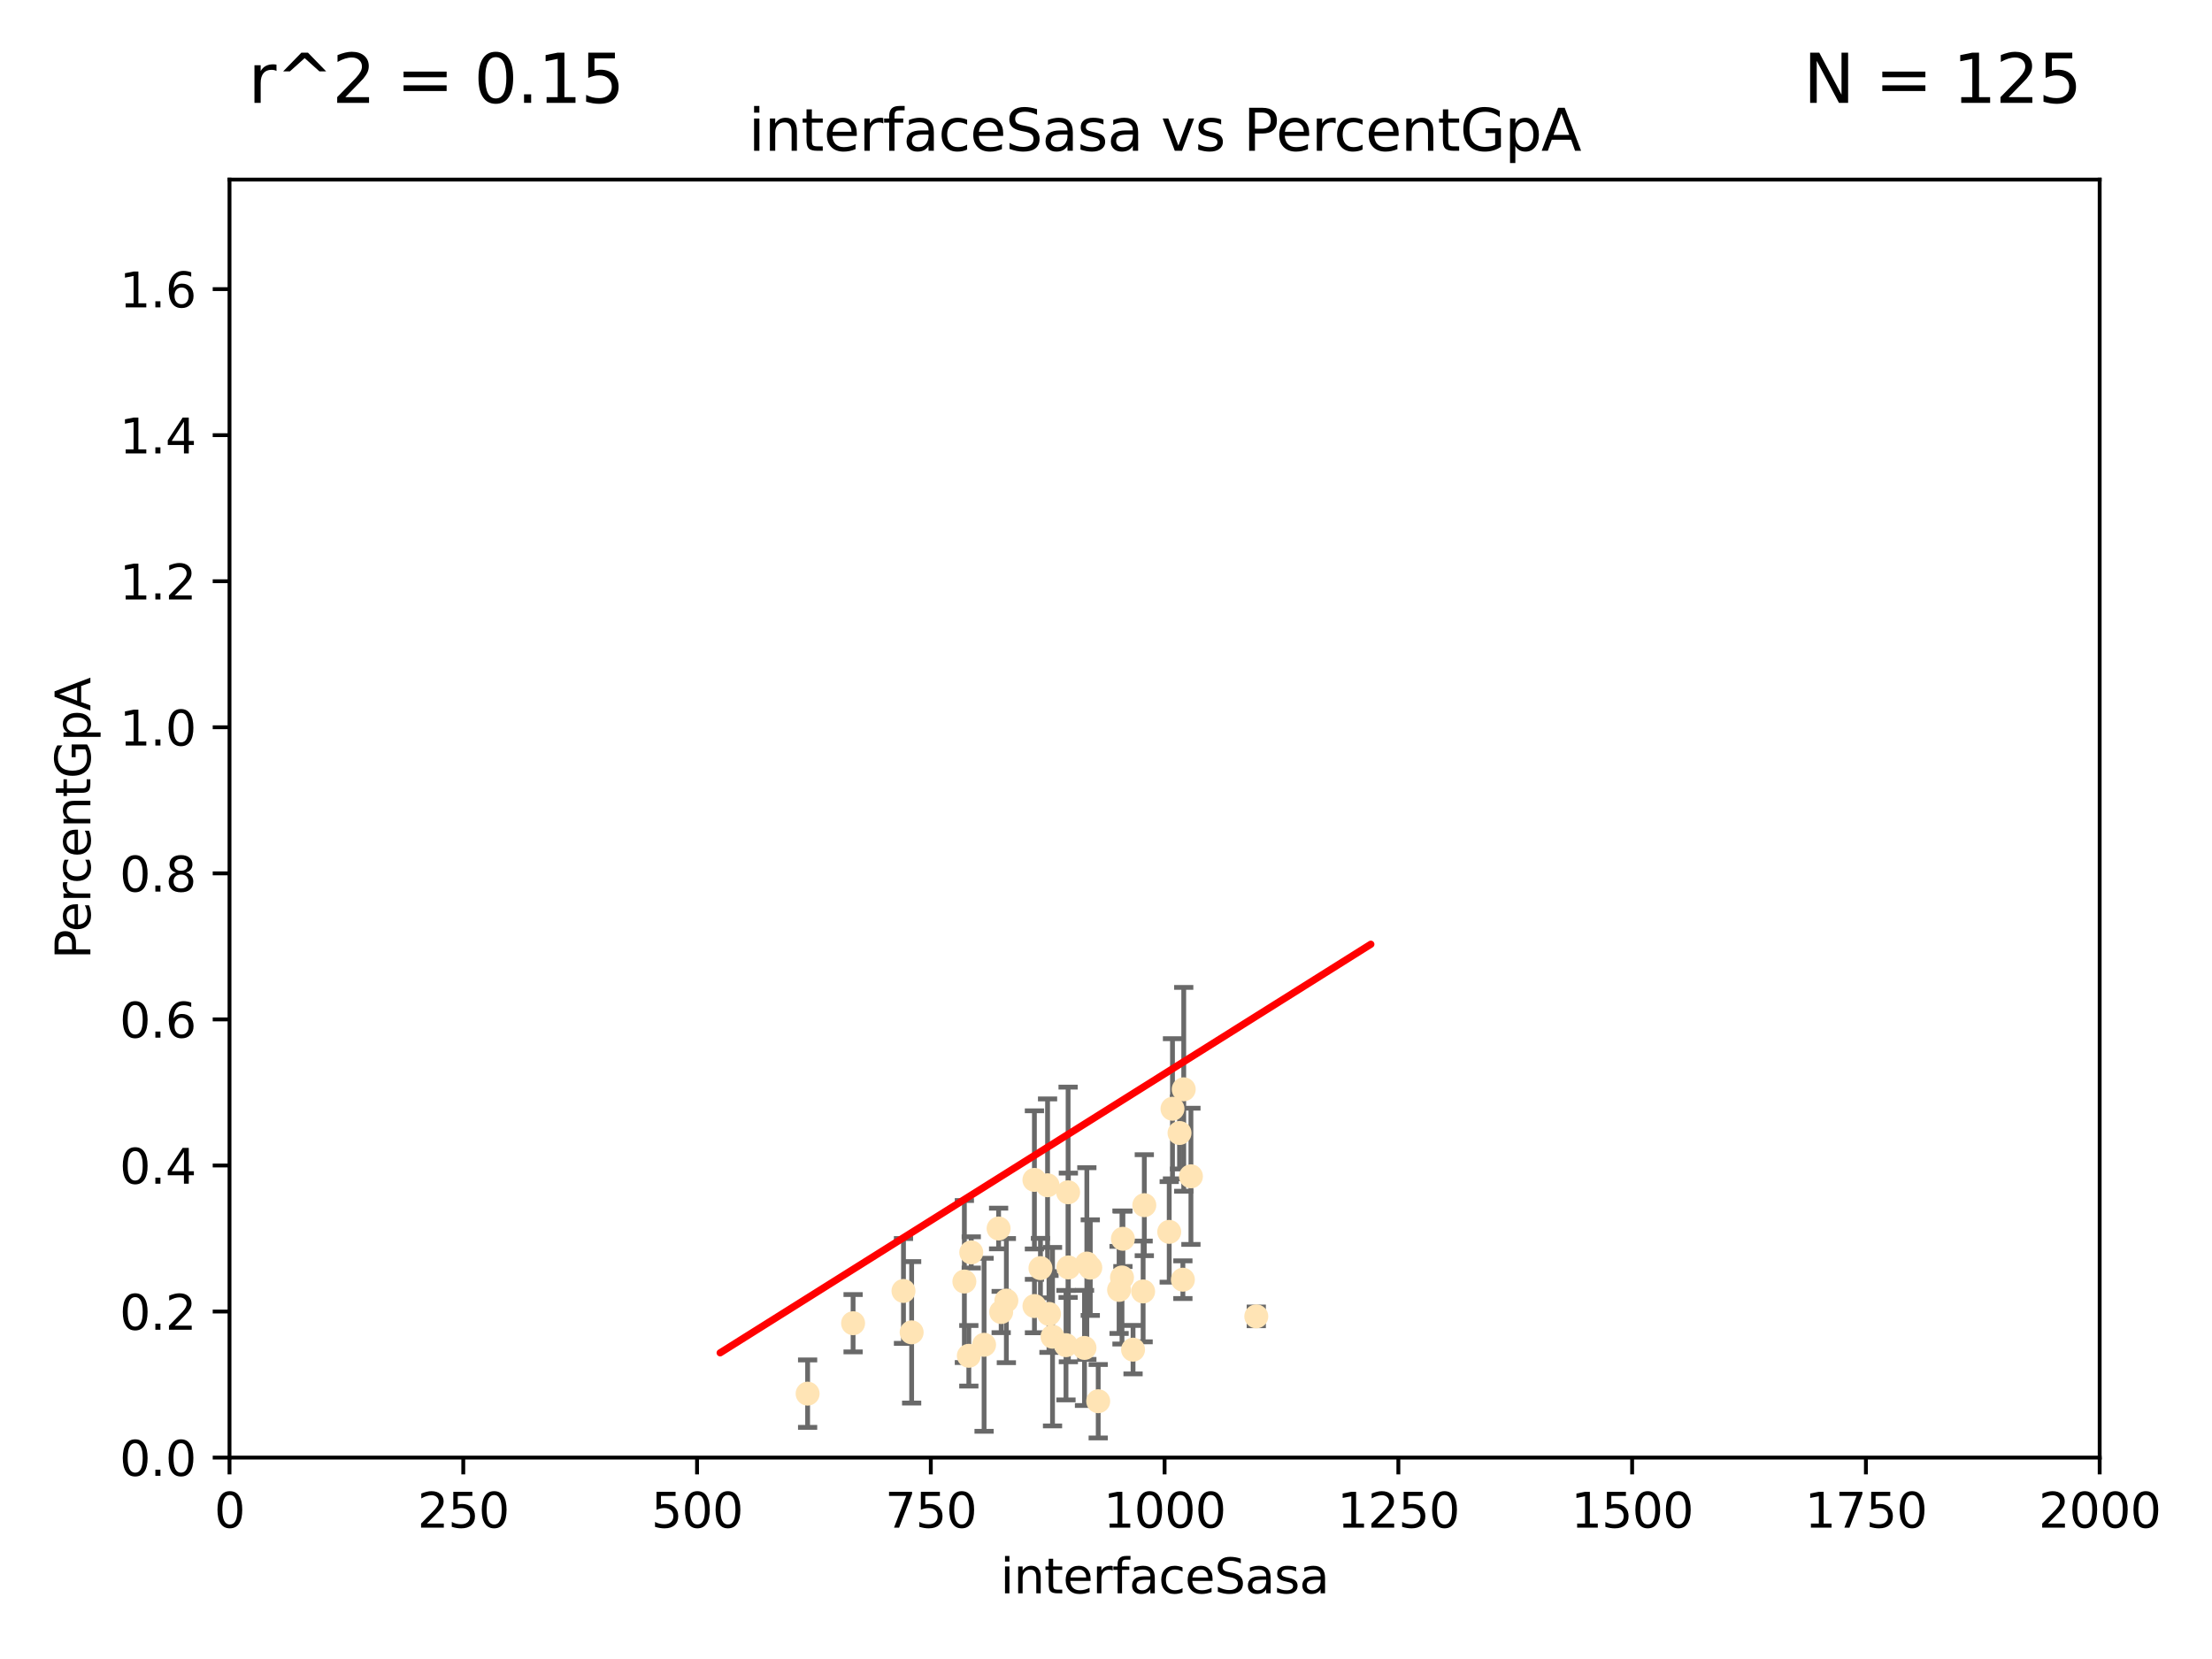 <?xml version="1.0" encoding="utf-8" standalone="no"?>
<!DOCTYPE svg PUBLIC "-//W3C//DTD SVG 1.1//EN"
  "http://www.w3.org/Graphics/SVG/1.1/DTD/svg11.dtd">
<svg xmlns:xlink="http://www.w3.org/1999/xlink" width="460.8pt" height="345.6pt" viewBox="0 0 460.8 345.6" xmlns="http://www.w3.org/2000/svg" version="1.1">
 <defs>
  <style type="text/css">*{stroke-linejoin: round; stroke-linecap: butt}</style>
 </defs>
 <g id="figure_1">
  <g id="patch_1">
   <path d="M 0 345.6 
L 460.8 345.6 
L 460.8 0 
L 0 0 
z
" style="fill: #ffffff"/>
  </g>
  <g id="axes_1">
   <g id="patch_2">
    <path d="M 47.81 303.64 
L 437.4 303.64 
L 437.4 37.411 
L 47.81 37.411 
z
" style="fill: #ffffff"/>
   </g>
   <g id="PathCollection_1">
    <defs>
     <path id="mee0aa29cc2" d="M 0 1.118 
C 0.297 1.118 0.581 1 0.791 0.791 
C 1 0.581 1.118 0.297 1.118 0 
C 1.118 -0.297 1 -0.581 0.791 -0.791 
C 0.581 -1 0.297 -1.118 0 -1.118 
C -0.297 -1.118 -0.581 -1 -0.791 -0.791 
C -1 -0.581 -1.118 -0.297 -1.118 0 
C -1.118 0.297 -1 0.581 -0.791 0.791 
C -0.581 1 -0.297 1.118 0 1.118 
z
" style="stroke: #ffe4b5"/>
    </defs>
    <g clip-path="url(#pd486d01157)">
     <use xlink:href="#mee0aa29cc2" x="245.718" y="236.024" style="fill: #ffe4b5; stroke: #ffe4b5"/>
     <use xlink:href="#mee0aa29cc2" x="215.495" y="272.073" style="fill: #ffe4b5; stroke: #ffe4b5"/>
     <use xlink:href="#mee0aa29cc2" x="219.261" y="278.454" style="fill: #ffe4b5; stroke: #ffe4b5"/>
     <use xlink:href="#mee0aa29cc2" x="233.732" y="266.121" style="fill: #ffe4b5; stroke: #ffe4b5"/>
     <use xlink:href="#mee0aa29cc2" x="243.569" y="256.619" style="fill: #ffe4b5; stroke: #ffe4b5"/>
     <use xlink:href="#mee0aa29cc2" x="222.506" y="248.374" style="fill: #ffe4b5; stroke: #ffe4b5"/>
     <use xlink:href="#mee0aa29cc2" x="200.897" y="266.966" style="fill: #ffe4b5; stroke: #ffe4b5"/>
     <use xlink:href="#mee0aa29cc2" x="215.488" y="245.794" style="fill: #ffe4b5; stroke: #ffe4b5"/>
     <use xlink:href="#mee0aa29cc2" x="225.921" y="280.798" style="fill: #ffe4b5; stroke: #ffe4b5"/>
     <use xlink:href="#mee0aa29cc2" x="209.644" y="270.942" style="fill: #ffe4b5; stroke: #ffe4b5"/>
     <use xlink:href="#mee0aa29cc2" x="222.066" y="280.225" style="fill: #ffe4b5; stroke: #ffe4b5"/>
     <use xlink:href="#mee0aa29cc2" x="188.212" y="268.929" style="fill: #ffe4b5; stroke: #ffe4b5"/>
     <use xlink:href="#mee0aa29cc2" x="189.913" y="277.551" style="fill: #ffe4b5; stroke: #ffe4b5"/>
     <use xlink:href="#mee0aa29cc2" x="248.092" y="245.048" style="fill: #ffe4b5; stroke: #ffe4b5"/>
     <use xlink:href="#mee0aa29cc2" x="227.125" y="264.074" style="fill: #ffe4b5; stroke: #ffe4b5"/>
     <use xlink:href="#mee0aa29cc2" x="244.251" y="230.974" style="fill: #ffe4b5; stroke: #ffe4b5"/>
     <use xlink:href="#mee0aa29cc2" x="246.594" y="226.92" style="fill: #ffe4b5; stroke: #ffe4b5"/>
     <use xlink:href="#mee0aa29cc2" x="208.563" y="273.317" style="fill: #ffe4b5; stroke: #ffe4b5"/>
     <use xlink:href="#mee0aa29cc2" x="222.561" y="264.031" style="fill: #ffe4b5; stroke: #ffe4b5"/>
     <use xlink:href="#mee0aa29cc2" x="168.242" y="290.323" style="fill: #ffe4b5; stroke: #ffe4b5"/>
     <use xlink:href="#mee0aa29cc2" x="236.035" y="281.157" style="fill: #ffe4b5; stroke: #ffe4b5"/>
     <use xlink:href="#mee0aa29cc2" x="246.417" y="266.582" style="fill: #ffe4b5; stroke: #ffe4b5"/>
     <use xlink:href="#mee0aa29cc2" x="238.134" y="269.032" style="fill: #ffe4b5; stroke: #ffe4b5"/>
     <use xlink:href="#mee0aa29cc2" x="233.126" y="268.709" style="fill: #ffe4b5; stroke: #ffe4b5"/>
     <use xlink:href="#mee0aa29cc2" x="216.746" y="264.173" style="fill: #ffe4b5; stroke: #ffe4b5"/>
     <use xlink:href="#mee0aa29cc2" x="202.329" y="260.898" style="fill: #ffe4b5; stroke: #ffe4b5"/>
     <use xlink:href="#mee0aa29cc2" x="233.923" y="258.061" style="fill: #ffe4b5; stroke: #ffe4b5"/>
     <use xlink:href="#mee0aa29cc2" x="228.778" y="291.9" style="fill: #ffe4b5; stroke: #ffe4b5"/>
     <use xlink:href="#mee0aa29cc2" x="208.029" y="255.921" style="fill: #ffe4b5; stroke: #ffe4b5"/>
     <use xlink:href="#mee0aa29cc2" x="177.715" y="275.649" style="fill: #ffe4b5; stroke: #ffe4b5"/>
     <use xlink:href="#mee0aa29cc2" x="218.522" y="273.715" style="fill: #ffe4b5; stroke: #ffe4b5"/>
     <use xlink:href="#mee0aa29cc2" x="205.002" y="280.144" style="fill: #ffe4b5; stroke: #ffe4b5"/>
     <use xlink:href="#mee0aa29cc2" x="226.41" y="263.219" style="fill: #ffe4b5; stroke: #ffe4b5"/>
     <use xlink:href="#mee0aa29cc2" x="218.226" y="246.911" style="fill: #ffe4b5; stroke: #ffe4b5"/>
     <use xlink:href="#mee0aa29cc2" x="261.707" y="274.226" style="fill: #ffe4b5; stroke: #ffe4b5"/>
     <use xlink:href="#mee0aa29cc2" x="238.38" y="251.06" style="fill: #ffe4b5; stroke: #ffe4b5"/>
     <use xlink:href="#mee0aa29cc2" x="201.825" y="282.435" style="fill: #ffe4b5; stroke: #ffe4b5"/>
    </g>
   </g>
   <g id="matplotlib.axis_1">
    <g id="xtick_1">
     <g id="line2d_1">
      <defs>
       <path id="m0d7f690a49" d="M 0 0 
L 0 3.5 
" style="stroke: #000000; stroke-width: 0.8"/>
      </defs>
      <g>
       <use xlink:href="#m0d7f690a49" x="47.81" y="303.64" style="stroke: #000000; stroke-width: 0.8"/>
      </g>
     </g>
     <g id="text_1">
      <!-- 0 -->
      <g transform="translate(44.629 318.238)scale(0.1 -0.1)">
       <defs>
        <path id="DejaVuSans-30" d="M 2034 4250 
Q 1547 4250 1301 3770 
Q 1056 3291 1056 2328 
Q 1056 1369 1301 889 
Q 1547 409 2034 409 
Q 2525 409 2770 889 
Q 3016 1369 3016 2328 
Q 3016 3291 2770 3770 
Q 2525 4250 2034 4250 
z
M 2034 4750 
Q 2819 4750 3233 4129 
Q 3647 3509 3647 2328 
Q 3647 1150 3233 529 
Q 2819 -91 2034 -91 
Q 1250 -91 836 529 
Q 422 1150 422 2328 
Q 422 3509 836 4129 
Q 1250 4750 2034 4750 
z
" transform="scale(0.016)"/>
       </defs>
       <use xlink:href="#DejaVuSans-30"/>
      </g>
     </g>
    </g>
    <g id="xtick_2">
     <g id="line2d_2">
      <g>
       <use xlink:href="#m0d7f690a49" x="96.509" y="303.64" style="stroke: #000000; stroke-width: 0.8"/>
      </g>
     </g>
     <g id="text_2">
      <!-- 250 -->
      <g transform="translate(86.965 318.238)scale(0.1 -0.1)">
       <defs>
        <path id="DejaVuSans-32" d="M 1228 531 
L 3431 531 
L 3431 0 
L 469 0 
L 469 531 
Q 828 903 1448 1529 
Q 2069 2156 2228 2338 
Q 2531 2678 2651 2914 
Q 2772 3150 2772 3378 
Q 2772 3750 2511 3984 
Q 2250 4219 1831 4219 
Q 1534 4219 1204 4116 
Q 875 4013 500 3803 
L 500 4441 
Q 881 4594 1212 4672 
Q 1544 4750 1819 4750 
Q 2544 4750 2975 4387 
Q 3406 4025 3406 3419 
Q 3406 3131 3298 2873 
Q 3191 2616 2906 2266 
Q 2828 2175 2409 1742 
Q 1991 1309 1228 531 
z
" transform="scale(0.016)"/>
        <path id="DejaVuSans-35" d="M 691 4666 
L 3169 4666 
L 3169 4134 
L 1269 4134 
L 1269 2991 
Q 1406 3038 1543 3061 
Q 1681 3084 1819 3084 
Q 2600 3084 3056 2656 
Q 3513 2228 3513 1497 
Q 3513 744 3044 326 
Q 2575 -91 1722 -91 
Q 1428 -91 1123 -41 
Q 819 9 494 109 
L 494 744 
Q 775 591 1075 516 
Q 1375 441 1709 441 
Q 2250 441 2565 725 
Q 2881 1009 2881 1497 
Q 2881 1984 2565 2268 
Q 2250 2553 1709 2553 
Q 1456 2553 1204 2497 
Q 953 2441 691 2322 
L 691 4666 
z
" transform="scale(0.016)"/>
       </defs>
       <use xlink:href="#DejaVuSans-32"/>
       <use xlink:href="#DejaVuSans-35" x="63.623"/>
       <use xlink:href="#DejaVuSans-30" x="127.246"/>
      </g>
     </g>
    </g>
    <g id="xtick_3">
     <g id="line2d_3">
      <g>
       <use xlink:href="#m0d7f690a49" x="145.208" y="303.64" style="stroke: #000000; stroke-width: 0.8"/>
      </g>
     </g>
     <g id="text_3">
      <!-- 500 -->
      <g transform="translate(135.664 318.238)scale(0.1 -0.1)">
       <use xlink:href="#DejaVuSans-35"/>
       <use xlink:href="#DejaVuSans-30" x="63.623"/>
       <use xlink:href="#DejaVuSans-30" x="127.246"/>
      </g>
     </g>
    </g>
    <g id="xtick_4">
     <g id="line2d_4">
      <g>
       <use xlink:href="#m0d7f690a49" x="193.906" y="303.64" style="stroke: #000000; stroke-width: 0.8"/>
      </g>
     </g>
     <g id="text_4">
      <!-- 750 -->
      <g transform="translate(184.363 318.238)scale(0.1 -0.1)">
       <defs>
        <path id="DejaVuSans-37" d="M 525 4666 
L 3525 4666 
L 3525 4397 
L 1831 0 
L 1172 0 
L 2766 4134 
L 525 4134 
L 525 4666 
z
" transform="scale(0.016)"/>
       </defs>
       <use xlink:href="#DejaVuSans-37"/>
       <use xlink:href="#DejaVuSans-35" x="63.623"/>
       <use xlink:href="#DejaVuSans-30" x="127.246"/>
      </g>
     </g>
    </g>
    <g id="xtick_5">
     <g id="line2d_5">
      <g>
       <use xlink:href="#m0d7f690a49" x="242.605" y="303.64" style="stroke: #000000; stroke-width: 0.8"/>
      </g>
     </g>
     <g id="text_5">
      <!-- 1000 -->
      <g transform="translate(229.88 318.238)scale(0.1 -0.1)">
       <defs>
        <path id="DejaVuSans-31" d="M 794 531 
L 1825 531 
L 1825 4091 
L 703 3866 
L 703 4441 
L 1819 4666 
L 2450 4666 
L 2450 531 
L 3481 531 
L 3481 0 
L 794 0 
L 794 531 
z
" transform="scale(0.016)"/>
       </defs>
       <use xlink:href="#DejaVuSans-31"/>
       <use xlink:href="#DejaVuSans-30" x="63.623"/>
       <use xlink:href="#DejaVuSans-30" x="127.246"/>
       <use xlink:href="#DejaVuSans-30" x="190.869"/>
      </g>
     </g>
    </g>
    <g id="xtick_6">
     <g id="line2d_6">
      <g>
       <use xlink:href="#m0d7f690a49" x="291.304" y="303.64" style="stroke: #000000; stroke-width: 0.8"/>
      </g>
     </g>
     <g id="text_6">
      <!-- 1250 -->
      <g transform="translate(278.579 318.238)scale(0.1 -0.1)">
       <use xlink:href="#DejaVuSans-31"/>
       <use xlink:href="#DejaVuSans-32" x="63.623"/>
       <use xlink:href="#DejaVuSans-35" x="127.246"/>
       <use xlink:href="#DejaVuSans-30" x="190.869"/>
      </g>
     </g>
    </g>
    <g id="xtick_7">
     <g id="line2d_7">
      <g>
       <use xlink:href="#m0d7f690a49" x="340.002" y="303.64" style="stroke: #000000; stroke-width: 0.8"/>
      </g>
     </g>
     <g id="text_7">
      <!-- 1500 -->
      <g transform="translate(327.277 318.238)scale(0.1 -0.1)">
       <use xlink:href="#DejaVuSans-31"/>
       <use xlink:href="#DejaVuSans-35" x="63.623"/>
       <use xlink:href="#DejaVuSans-30" x="127.246"/>
       <use xlink:href="#DejaVuSans-30" x="190.869"/>
      </g>
     </g>
    </g>
    <g id="xtick_8">
     <g id="line2d_8">
      <g>
       <use xlink:href="#m0d7f690a49" x="388.701" y="303.64" style="stroke: #000000; stroke-width: 0.8"/>
      </g>
     </g>
     <g id="text_8">
      <!-- 1750 -->
      <g transform="translate(375.976 318.238)scale(0.1 -0.1)">
       <use xlink:href="#DejaVuSans-31"/>
       <use xlink:href="#DejaVuSans-37" x="63.623"/>
       <use xlink:href="#DejaVuSans-35" x="127.246"/>
       <use xlink:href="#DejaVuSans-30" x="190.869"/>
      </g>
     </g>
    </g>
    <g id="xtick_9">
     <g id="line2d_9">
      <g>
       <use xlink:href="#m0d7f690a49" x="437.4" y="303.64" style="stroke: #000000; stroke-width: 0.8"/>
      </g>
     </g>
     <g id="text_9">
      <!-- 2000 -->
      <g transform="translate(424.675 318.238)scale(0.1 -0.1)">
       <use xlink:href="#DejaVuSans-32"/>
       <use xlink:href="#DejaVuSans-30" x="63.623"/>
       <use xlink:href="#DejaVuSans-30" x="127.246"/>
       <use xlink:href="#DejaVuSans-30" x="190.869"/>
      </g>
     </g>
    </g>
    <g id="text_10">
     <!-- interfaceSasa -->
     <g transform="translate(208.398 331.917)scale(0.1 -0.1)">
      <defs>
       <path id="DejaVuSans-69" d="M 603 3500 
L 1178 3500 
L 1178 0 
L 603 0 
L 603 3500 
z
M 603 4863 
L 1178 4863 
L 1178 4134 
L 603 4134 
L 603 4863 
z
" transform="scale(0.016)"/>
       <path id="DejaVuSans-6e" d="M 3513 2113 
L 3513 0 
L 2938 0 
L 2938 2094 
Q 2938 2591 2744 2837 
Q 2550 3084 2163 3084 
Q 1697 3084 1428 2787 
Q 1159 2491 1159 1978 
L 1159 0 
L 581 0 
L 581 3500 
L 1159 3500 
L 1159 2956 
Q 1366 3272 1645 3428 
Q 1925 3584 2291 3584 
Q 2894 3584 3203 3211 
Q 3513 2838 3513 2113 
z
" transform="scale(0.016)"/>
       <path id="DejaVuSans-74" d="M 1172 4494 
L 1172 3500 
L 2356 3500 
L 2356 3053 
L 1172 3053 
L 1172 1153 
Q 1172 725 1289 603 
Q 1406 481 1766 481 
L 2356 481 
L 2356 0 
L 1766 0 
Q 1100 0 847 248 
Q 594 497 594 1153 
L 594 3053 
L 172 3053 
L 172 3500 
L 594 3500 
L 594 4494 
L 1172 4494 
z
" transform="scale(0.016)"/>
       <path id="DejaVuSans-65" d="M 3597 1894 
L 3597 1613 
L 953 1613 
Q 991 1019 1311 708 
Q 1631 397 2203 397 
Q 2534 397 2845 478 
Q 3156 559 3463 722 
L 3463 178 
Q 3153 47 2828 -22 
Q 2503 -91 2169 -91 
Q 1331 -91 842 396 
Q 353 884 353 1716 
Q 353 2575 817 3079 
Q 1281 3584 2069 3584 
Q 2775 3584 3186 3129 
Q 3597 2675 3597 1894 
z
M 3022 2063 
Q 3016 2534 2758 2815 
Q 2500 3097 2075 3097 
Q 1594 3097 1305 2825 
Q 1016 2553 972 2059 
L 3022 2063 
z
" transform="scale(0.016)"/>
       <path id="DejaVuSans-72" d="M 2631 2963 
Q 2534 3019 2420 3045 
Q 2306 3072 2169 3072 
Q 1681 3072 1420 2755 
Q 1159 2438 1159 1844 
L 1159 0 
L 581 0 
L 581 3500 
L 1159 3500 
L 1159 2956 
Q 1341 3275 1631 3429 
Q 1922 3584 2338 3584 
Q 2397 3584 2469 3576 
Q 2541 3569 2628 3553 
L 2631 2963 
z
" transform="scale(0.016)"/>
       <path id="DejaVuSans-66" d="M 2375 4863 
L 2375 4384 
L 1825 4384 
Q 1516 4384 1395 4259 
Q 1275 4134 1275 3809 
L 1275 3500 
L 2222 3500 
L 2222 3053 
L 1275 3053 
L 1275 0 
L 697 0 
L 697 3053 
L 147 3053 
L 147 3500 
L 697 3500 
L 697 3744 
Q 697 4328 969 4595 
Q 1241 4863 1831 4863 
L 2375 4863 
z
" transform="scale(0.016)"/>
       <path id="DejaVuSans-61" d="M 2194 1759 
Q 1497 1759 1228 1600 
Q 959 1441 959 1056 
Q 959 750 1161 570 
Q 1363 391 1709 391 
Q 2188 391 2477 730 
Q 2766 1069 2766 1631 
L 2766 1759 
L 2194 1759 
z
M 3341 1997 
L 3341 0 
L 2766 0 
L 2766 531 
Q 2569 213 2275 61 
Q 1981 -91 1556 -91 
Q 1019 -91 701 211 
Q 384 513 384 1019 
Q 384 1609 779 1909 
Q 1175 2209 1959 2209 
L 2766 2209 
L 2766 2266 
Q 2766 2663 2505 2880 
Q 2244 3097 1772 3097 
Q 1472 3097 1187 3025 
Q 903 2953 641 2809 
L 641 3341 
Q 956 3463 1253 3523 
Q 1550 3584 1831 3584 
Q 2591 3584 2966 3190 
Q 3341 2797 3341 1997 
z
" transform="scale(0.016)"/>
       <path id="DejaVuSans-63" d="M 3122 3366 
L 3122 2828 
Q 2878 2963 2633 3030 
Q 2388 3097 2138 3097 
Q 1578 3097 1268 2742 
Q 959 2388 959 1747 
Q 959 1106 1268 751 
Q 1578 397 2138 397 
Q 2388 397 2633 464 
Q 2878 531 3122 666 
L 3122 134 
Q 2881 22 2623 -34 
Q 2366 -91 2075 -91 
Q 1284 -91 818 406 
Q 353 903 353 1747 
Q 353 2603 823 3093 
Q 1294 3584 2113 3584 
Q 2378 3584 2631 3529 
Q 2884 3475 3122 3366 
z
" transform="scale(0.016)"/>
       <path id="DejaVuSans-53" d="M 3425 4513 
L 3425 3897 
Q 3066 4069 2747 4153 
Q 2428 4238 2131 4238 
Q 1616 4238 1336 4038 
Q 1056 3838 1056 3469 
Q 1056 3159 1242 3001 
Q 1428 2844 1947 2747 
L 2328 2669 
Q 3034 2534 3370 2195 
Q 3706 1856 3706 1288 
Q 3706 609 3251 259 
Q 2797 -91 1919 -91 
Q 1588 -91 1214 -16 
Q 841 59 441 206 
L 441 856 
Q 825 641 1194 531 
Q 1563 422 1919 422 
Q 2459 422 2753 634 
Q 3047 847 3047 1241 
Q 3047 1584 2836 1778 
Q 2625 1972 2144 2069 
L 1759 2144 
Q 1053 2284 737 2584 
Q 422 2884 422 3419 
Q 422 4038 858 4394 
Q 1294 4750 2059 4750 
Q 2388 4750 2728 4690 
Q 3069 4631 3425 4513 
z
" transform="scale(0.016)"/>
       <path id="DejaVuSans-73" d="M 2834 3397 
L 2834 2853 
Q 2591 2978 2328 3040 
Q 2066 3103 1784 3103 
Q 1356 3103 1142 2972 
Q 928 2841 928 2578 
Q 928 2378 1081 2264 
Q 1234 2150 1697 2047 
L 1894 2003 
Q 2506 1872 2764 1633 
Q 3022 1394 3022 966 
Q 3022 478 2636 193 
Q 2250 -91 1575 -91 
Q 1294 -91 989 -36 
Q 684 19 347 128 
L 347 722 
Q 666 556 975 473 
Q 1284 391 1588 391 
Q 1994 391 2212 530 
Q 2431 669 2431 922 
Q 2431 1156 2273 1281 
Q 2116 1406 1581 1522 
L 1381 1569 
Q 847 1681 609 1914 
Q 372 2147 372 2553 
Q 372 3047 722 3315 
Q 1072 3584 1716 3584 
Q 2034 3584 2315 3537 
Q 2597 3491 2834 3397 
z
" transform="scale(0.016)"/>
      </defs>
      <use xlink:href="#DejaVuSans-69"/>
      <use xlink:href="#DejaVuSans-6e" x="27.783"/>
      <use xlink:href="#DejaVuSans-74" x="91.162"/>
      <use xlink:href="#DejaVuSans-65" x="130.371"/>
      <use xlink:href="#DejaVuSans-72" x="191.895"/>
      <use xlink:href="#DejaVuSans-66" x="233.008"/>
      <use xlink:href="#DejaVuSans-61" x="268.213"/>
      <use xlink:href="#DejaVuSans-63" x="329.492"/>
      <use xlink:href="#DejaVuSans-65" x="384.473"/>
      <use xlink:href="#DejaVuSans-53" x="445.996"/>
      <use xlink:href="#DejaVuSans-61" x="509.473"/>
      <use xlink:href="#DejaVuSans-73" x="570.752"/>
      <use xlink:href="#DejaVuSans-61" x="622.852"/>
     </g>
    </g>
   </g>
   <g id="matplotlib.axis_2">
    <g id="ytick_1">
     <g id="line2d_10">
      <defs>
       <path id="mae135f8bcd" d="M 0 0 
L -3.5 0 
" style="stroke: #000000; stroke-width: 0.8"/>
      </defs>
      <g>
       <use xlink:href="#mae135f8bcd" x="47.81" y="303.64" style="stroke: #000000; stroke-width: 0.8"/>
      </g>
     </g>
     <g id="text_11">
      <!-- 0.0 -->
      <g transform="translate(24.907 307.439)scale(0.1 -0.1)">
       <defs>
        <path id="DejaVuSans-2e" d="M 684 794 
L 1344 794 
L 1344 0 
L 684 0 
L 684 794 
z
" transform="scale(0.016)"/>
       </defs>
       <use xlink:href="#DejaVuSans-30"/>
       <use xlink:href="#DejaVuSans-2e" x="63.623"/>
       <use xlink:href="#DejaVuSans-30" x="95.41"/>
      </g>
     </g>
    </g>
    <g id="ytick_2">
     <g id="line2d_11">
      <g>
       <use xlink:href="#mae135f8bcd" x="47.81" y="273.214" style="stroke: #000000; stroke-width: 0.8"/>
      </g>
     </g>
     <g id="text_12">
      <!-- 0.2 -->
      <g transform="translate(24.907 277.013)scale(0.1 -0.1)">
       <use xlink:href="#DejaVuSans-30"/>
       <use xlink:href="#DejaVuSans-2e" x="63.623"/>
       <use xlink:href="#DejaVuSans-32" x="95.41"/>
      </g>
     </g>
    </g>
    <g id="ytick_3">
     <g id="line2d_12">
      <g>
       <use xlink:href="#mae135f8bcd" x="47.81" y="242.788" style="stroke: #000000; stroke-width: 0.8"/>
      </g>
     </g>
     <g id="text_13">
      <!-- 0.4 -->
      <g transform="translate(24.907 246.587)scale(0.1 -0.1)">
       <defs>
        <path id="DejaVuSans-34" d="M 2419 4116 
L 825 1625 
L 2419 1625 
L 2419 4116 
z
M 2253 4666 
L 3047 4666 
L 3047 1625 
L 3713 1625 
L 3713 1100 
L 3047 1100 
L 3047 0 
L 2419 0 
L 2419 1100 
L 313 1100 
L 313 1709 
L 2253 4666 
z
" transform="scale(0.016)"/>
       </defs>
       <use xlink:href="#DejaVuSans-30"/>
       <use xlink:href="#DejaVuSans-2e" x="63.623"/>
       <use xlink:href="#DejaVuSans-34" x="95.41"/>
      </g>
     </g>
    </g>
    <g id="ytick_4">
     <g id="line2d_13">
      <g>
       <use xlink:href="#mae135f8bcd" x="47.81" y="212.362" style="stroke: #000000; stroke-width: 0.8"/>
      </g>
     </g>
     <g id="text_14">
      <!-- 0.6 -->
      <g transform="translate(24.907 216.161)scale(0.1 -0.1)">
       <defs>
        <path id="DejaVuSans-36" d="M 2113 2584 
Q 1688 2584 1439 2293 
Q 1191 2003 1191 1497 
Q 1191 994 1439 701 
Q 1688 409 2113 409 
Q 2538 409 2786 701 
Q 3034 994 3034 1497 
Q 3034 2003 2786 2293 
Q 2538 2584 2113 2584 
z
M 3366 4563 
L 3366 3988 
Q 3128 4100 2886 4159 
Q 2644 4219 2406 4219 
Q 1781 4219 1451 3797 
Q 1122 3375 1075 2522 
Q 1259 2794 1537 2939 
Q 1816 3084 2150 3084 
Q 2853 3084 3261 2657 
Q 3669 2231 3669 1497 
Q 3669 778 3244 343 
Q 2819 -91 2113 -91 
Q 1303 -91 875 529 
Q 447 1150 447 2328 
Q 447 3434 972 4092 
Q 1497 4750 2381 4750 
Q 2619 4750 2861 4703 
Q 3103 4656 3366 4563 
z
" transform="scale(0.016)"/>
       </defs>
       <use xlink:href="#DejaVuSans-30"/>
       <use xlink:href="#DejaVuSans-2e" x="63.623"/>
       <use xlink:href="#DejaVuSans-36" x="95.41"/>
      </g>
     </g>
    </g>
    <g id="ytick_5">
     <g id="line2d_14">
      <g>
       <use xlink:href="#mae135f8bcd" x="47.81" y="181.935" style="stroke: #000000; stroke-width: 0.8"/>
      </g>
     </g>
     <g id="text_15">
      <!-- 0.8 -->
      <g transform="translate(24.907 185.735)scale(0.1 -0.1)">
       <defs>
        <path id="DejaVuSans-38" d="M 2034 2216 
Q 1584 2216 1326 1975 
Q 1069 1734 1069 1313 
Q 1069 891 1326 650 
Q 1584 409 2034 409 
Q 2484 409 2743 651 
Q 3003 894 3003 1313 
Q 3003 1734 2745 1975 
Q 2488 2216 2034 2216 
z
M 1403 2484 
Q 997 2584 770 2862 
Q 544 3141 544 3541 
Q 544 4100 942 4425 
Q 1341 4750 2034 4750 
Q 2731 4750 3128 4425 
Q 3525 4100 3525 3541 
Q 3525 3141 3298 2862 
Q 3072 2584 2669 2484 
Q 3125 2378 3379 2068 
Q 3634 1759 3634 1313 
Q 3634 634 3220 271 
Q 2806 -91 2034 -91 
Q 1263 -91 848 271 
Q 434 634 434 1313 
Q 434 1759 690 2068 
Q 947 2378 1403 2484 
z
M 1172 3481 
Q 1172 3119 1398 2916 
Q 1625 2713 2034 2713 
Q 2441 2713 2670 2916 
Q 2900 3119 2900 3481 
Q 2900 3844 2670 4047 
Q 2441 4250 2034 4250 
Q 1625 4250 1398 4047 
Q 1172 3844 1172 3481 
z
" transform="scale(0.016)"/>
       </defs>
       <use xlink:href="#DejaVuSans-30"/>
       <use xlink:href="#DejaVuSans-2e" x="63.623"/>
       <use xlink:href="#DejaVuSans-38" x="95.41"/>
      </g>
     </g>
    </g>
    <g id="ytick_6">
     <g id="line2d_15">
      <g>
       <use xlink:href="#mae135f8bcd" x="47.81" y="151.509" style="stroke: #000000; stroke-width: 0.8"/>
      </g>
     </g>
     <g id="text_16">
      <!-- 1.0 -->
      <g transform="translate(24.907 155.308)scale(0.1 -0.1)">
       <use xlink:href="#DejaVuSans-31"/>
       <use xlink:href="#DejaVuSans-2e" x="63.623"/>
       <use xlink:href="#DejaVuSans-30" x="95.41"/>
      </g>
     </g>
    </g>
    <g id="ytick_7">
     <g id="line2d_16">
      <g>
       <use xlink:href="#mae135f8bcd" x="47.81" y="121.083" style="stroke: #000000; stroke-width: 0.8"/>
      </g>
     </g>
     <g id="text_17">
      <!-- 1.2 -->
      <g transform="translate(24.907 124.882)scale(0.1 -0.1)">
       <use xlink:href="#DejaVuSans-31"/>
       <use xlink:href="#DejaVuSans-2e" x="63.623"/>
       <use xlink:href="#DejaVuSans-32" x="95.41"/>
      </g>
     </g>
    </g>
    <g id="ytick_8">
     <g id="line2d_17">
      <g>
       <use xlink:href="#mae135f8bcd" x="47.81" y="90.657" style="stroke: #000000; stroke-width: 0.8"/>
      </g>
     </g>
     <g id="text_18">
      <!-- 1.4 -->
      <g transform="translate(24.907 94.456)scale(0.1 -0.1)">
       <use xlink:href="#DejaVuSans-31"/>
       <use xlink:href="#DejaVuSans-2e" x="63.623"/>
       <use xlink:href="#DejaVuSans-34" x="95.41"/>
      </g>
     </g>
    </g>
    <g id="ytick_9">
     <g id="line2d_18">
      <g>
       <use xlink:href="#mae135f8bcd" x="47.81" y="60.231" style="stroke: #000000; stroke-width: 0.8"/>
      </g>
     </g>
     <g id="text_19">
      <!-- 1.6 -->
      <g transform="translate(24.907 64.03)scale(0.1 -0.1)">
       <use xlink:href="#DejaVuSans-31"/>
       <use xlink:href="#DejaVuSans-2e" x="63.623"/>
       <use xlink:href="#DejaVuSans-36" x="95.41"/>
      </g>
     </g>
    </g>
    <g id="text_20">
     <!-- PercentGpA -->
     <g transform="translate(18.827 199.802)rotate(-90)scale(0.1 -0.1)">
      <defs>
       <path id="DejaVuSans-50" d="M 1259 4147 
L 1259 2394 
L 2053 2394 
Q 2494 2394 2734 2622 
Q 2975 2850 2975 3272 
Q 2975 3691 2734 3919 
Q 2494 4147 2053 4147 
L 1259 4147 
z
M 628 4666 
L 2053 4666 
Q 2838 4666 3239 4311 
Q 3641 3956 3641 3272 
Q 3641 2581 3239 2228 
Q 2838 1875 2053 1875 
L 1259 1875 
L 1259 0 
L 628 0 
L 628 4666 
z
" transform="scale(0.016)"/>
       <path id="DejaVuSans-47" d="M 3809 666 
L 3809 1919 
L 2778 1919 
L 2778 2438 
L 4434 2438 
L 4434 434 
Q 4069 175 3628 42 
Q 3188 -91 2688 -91 
Q 1594 -91 976 548 
Q 359 1188 359 2328 
Q 359 3472 976 4111 
Q 1594 4750 2688 4750 
Q 3144 4750 3555 4637 
Q 3966 4525 4313 4306 
L 4313 3634 
Q 3963 3931 3569 4081 
Q 3175 4231 2741 4231 
Q 1884 4231 1454 3753 
Q 1025 3275 1025 2328 
Q 1025 1384 1454 906 
Q 1884 428 2741 428 
Q 3075 428 3337 486 
Q 3600 544 3809 666 
z
" transform="scale(0.016)"/>
       <path id="DejaVuSans-70" d="M 1159 525 
L 1159 -1331 
L 581 -1331 
L 581 3500 
L 1159 3500 
L 1159 2969 
Q 1341 3281 1617 3432 
Q 1894 3584 2278 3584 
Q 2916 3584 3314 3078 
Q 3713 2572 3713 1747 
Q 3713 922 3314 415 
Q 2916 -91 2278 -91 
Q 1894 -91 1617 61 
Q 1341 213 1159 525 
z
M 3116 1747 
Q 3116 2381 2855 2742 
Q 2594 3103 2138 3103 
Q 1681 3103 1420 2742 
Q 1159 2381 1159 1747 
Q 1159 1113 1420 752 
Q 1681 391 2138 391 
Q 2594 391 2855 752 
Q 3116 1113 3116 1747 
z
" transform="scale(0.016)"/>
       <path id="DejaVuSans-41" d="M 2188 4044 
L 1331 1722 
L 3047 1722 
L 2188 4044 
z
M 1831 4666 
L 2547 4666 
L 4325 0 
L 3669 0 
L 3244 1197 
L 1141 1197 
L 716 0 
L 50 0 
L 1831 4666 
z
" transform="scale(0.016)"/>
      </defs>
      <use xlink:href="#DejaVuSans-50"/>
      <use xlink:href="#DejaVuSans-65" x="56.678"/>
      <use xlink:href="#DejaVuSans-72" x="118.201"/>
      <use xlink:href="#DejaVuSans-63" x="157.064"/>
      <use xlink:href="#DejaVuSans-65" x="212.045"/>
      <use xlink:href="#DejaVuSans-6e" x="273.568"/>
      <use xlink:href="#DejaVuSans-74" x="336.947"/>
      <use xlink:href="#DejaVuSans-47" x="376.156"/>
      <use xlink:href="#DejaVuSans-70" x="453.646"/>
      <use xlink:href="#DejaVuSans-41" x="517.123"/>
     </g>
    </g>
   </g>
   <g id="LineCollection_1">
    <path d="M 245.718 243.516 
L 245.718 228.533 
" clip-path="url(#pd486d01157)" style="fill: none; stroke: #696969"/>
    <path d="M 215.495 277.635 
L 215.495 266.511 
" clip-path="url(#pd486d01157)" style="fill: none; stroke: #696969"/>
    <path d="M 219.261 297.045 
L 219.261 259.864 
" clip-path="url(#pd486d01157)" style="fill: none; stroke: #696969"/>
    <path d="M 233.732 279.981 
L 233.732 252.261 
" clip-path="url(#pd486d01157)" style="fill: none; stroke: #696969"/>
    <path d="M 243.569 267.094 
L 243.569 246.145 
" clip-path="url(#pd486d01157)" style="fill: none; stroke: #696969"/>
    <path d="M 222.506 270.281 
L 222.506 226.467 
" clip-path="url(#pd486d01157)" style="fill: none; stroke: #696969"/>
    <path d="M 200.897 283.841 
L 200.897 250.092 
" clip-path="url(#pd486d01157)" style="fill: none; stroke: #696969"/>
    <path d="M 215.488 260.183 
L 215.488 231.405 
" clip-path="url(#pd486d01157)" style="fill: none; stroke: #696969"/>
    <path d="M 225.921 292.789 
L 225.921 268.808 
" clip-path="url(#pd486d01157)" style="fill: none; stroke: #696969"/>
    <path d="M 209.644 283.871 
L 209.644 258.013 
" clip-path="url(#pd486d01157)" style="fill: none; stroke: #696969"/>
    <path d="M 222.066 291.627 
L 222.066 268.824 
" clip-path="url(#pd486d01157)" style="fill: none; stroke: #696969"/>
    <path d="M 188.212 279.846 
L 188.212 258.013 
" clip-path="url(#pd486d01157)" style="fill: none; stroke: #696969"/>
    <path d="M 189.913 292.284 
L 189.913 262.817 
" clip-path="url(#pd486d01157)" style="fill: none; stroke: #696969"/>
    <path d="M 248.092 259.236 
L 248.092 230.86 
" clip-path="url(#pd486d01157)" style="fill: none; stroke: #696969"/>
    <path d="M 227.125 274.032 
L 227.125 254.116 
" clip-path="url(#pd486d01157)" style="fill: none; stroke: #696969"/>
    <path d="M 244.251 245.568 
L 244.251 216.38 
" clip-path="url(#pd486d01157)" style="fill: none; stroke: #696969"/>
    <path d="M 246.594 248.148 
L 246.594 205.692 
" clip-path="url(#pd486d01157)" style="fill: none; stroke: #696969"/>
    <path d="M 208.563 277.619 
L 208.563 269.015 
" clip-path="url(#pd486d01157)" style="fill: none; stroke: #696969"/>
    <path d="M 222.561 283.684 
L 222.561 244.378 
" clip-path="url(#pd486d01157)" style="fill: none; stroke: #696969"/>
    <path d="M 168.242 297.345 
L 168.242 283.301 
" clip-path="url(#pd486d01157)" style="fill: none; stroke: #696969"/>
    <path d="M 236.035 286.202 
L 236.035 276.111 
" clip-path="url(#pd486d01157)" style="fill: none; stroke: #696969"/>
    <path d="M 246.417 270.509 
L 246.417 262.655 
" clip-path="url(#pd486d01157)" style="fill: none; stroke: #696969"/>
    <path d="M 238.134 279.528 
L 238.134 258.535 
" clip-path="url(#pd486d01157)" style="fill: none; stroke: #696969"/>
    <path d="M 233.126 277.781 
L 233.126 259.637 
" clip-path="url(#pd486d01157)" style="fill: none; stroke: #696969"/>
    <path d="M 216.746 270.37 
L 216.746 257.976 
" clip-path="url(#pd486d01157)" style="fill: none; stroke: #696969"/>
    <path d="M 202.329 264.148 
L 202.329 257.647 
" clip-path="url(#pd486d01157)" style="fill: none; stroke: #696969"/>
    <path d="M 233.923 263.837 
L 233.923 252.286 
" clip-path="url(#pd486d01157)" style="fill: none; stroke: #696969"/>
    <path d="M 228.778 299.55 
L 228.778 284.25 
" clip-path="url(#pd486d01157)" style="fill: none; stroke: #696969"/>
    <path d="M 208.029 260.159 
L 208.029 251.682 
" clip-path="url(#pd486d01157)" style="fill: none; stroke: #696969"/>
    <path d="M 177.715 281.622 
L 177.715 269.676 
" clip-path="url(#pd486d01157)" style="fill: none; stroke: #696969"/>
    <path d="M 218.522 281.728 
L 218.522 265.702 
" clip-path="url(#pd486d01157)" style="fill: none; stroke: #696969"/>
    <path d="M 205.002 298.166 
L 205.002 262.122 
" clip-path="url(#pd486d01157)" style="fill: none; stroke: #696969"/>
    <path d="M 226.41 283.184 
L 226.41 243.254 
" clip-path="url(#pd486d01157)" style="fill: none; stroke: #696969"/>
    <path d="M 218.226 264.899 
L 218.226 228.924 
" clip-path="url(#pd486d01157)" style="fill: none; stroke: #696969"/>
    <path d="M 261.707 276.177 
L 261.707 272.275 
" clip-path="url(#pd486d01157)" style="fill: none; stroke: #696969"/>
    <path d="M 238.38 261.58 
L 238.38 240.54 
" clip-path="url(#pd486d01157)" style="fill: none; stroke: #696969"/>
    <path d="M 201.825 288.743 
L 201.825 276.127 
" clip-path="url(#pd486d01157)" style="fill: none; stroke: #696969"/>
   </g>
   <g id="line2d_19">
    <defs>
     <path id="mc151f13fd4" d="M 2 0 
L -2 -0 
" style="stroke: #696969"/>
    </defs>
    <g clip-path="url(#pd486d01157)">
     <use xlink:href="#mc151f13fd4" x="245.718" y="243.516" style="fill: #696969; stroke: #696969"/>
     <use xlink:href="#mc151f13fd4" x="215.495" y="277.635" style="fill: #696969; stroke: #696969"/>
     <use xlink:href="#mc151f13fd4" x="219.261" y="297.045" style="fill: #696969; stroke: #696969"/>
     <use xlink:href="#mc151f13fd4" x="233.732" y="279.981" style="fill: #696969; stroke: #696969"/>
     <use xlink:href="#mc151f13fd4" x="243.569" y="267.094" style="fill: #696969; stroke: #696969"/>
     <use xlink:href="#mc151f13fd4" x="222.506" y="270.281" style="fill: #696969; stroke: #696969"/>
     <use xlink:href="#mc151f13fd4" x="200.897" y="283.841" style="fill: #696969; stroke: #696969"/>
     <use xlink:href="#mc151f13fd4" x="215.488" y="260.183" style="fill: #696969; stroke: #696969"/>
     <use xlink:href="#mc151f13fd4" x="225.921" y="292.789" style="fill: #696969; stroke: #696969"/>
     <use xlink:href="#mc151f13fd4" x="209.644" y="283.871" style="fill: #696969; stroke: #696969"/>
     <use xlink:href="#mc151f13fd4" x="222.066" y="291.627" style="fill: #696969; stroke: #696969"/>
     <use xlink:href="#mc151f13fd4" x="188.212" y="279.846" style="fill: #696969; stroke: #696969"/>
     <use xlink:href="#mc151f13fd4" x="189.913" y="292.284" style="fill: #696969; stroke: #696969"/>
     <use xlink:href="#mc151f13fd4" x="248.092" y="259.236" style="fill: #696969; stroke: #696969"/>
     <use xlink:href="#mc151f13fd4" x="227.125" y="274.032" style="fill: #696969; stroke: #696969"/>
     <use xlink:href="#mc151f13fd4" x="244.251" y="245.568" style="fill: #696969; stroke: #696969"/>
     <use xlink:href="#mc151f13fd4" x="246.594" y="248.148" style="fill: #696969; stroke: #696969"/>
     <use xlink:href="#mc151f13fd4" x="208.563" y="277.619" style="fill: #696969; stroke: #696969"/>
     <use xlink:href="#mc151f13fd4" x="222.561" y="283.684" style="fill: #696969; stroke: #696969"/>
     <use xlink:href="#mc151f13fd4" x="168.242" y="297.345" style="fill: #696969; stroke: #696969"/>
     <use xlink:href="#mc151f13fd4" x="236.035" y="286.202" style="fill: #696969; stroke: #696969"/>
     <use xlink:href="#mc151f13fd4" x="246.417" y="270.509" style="fill: #696969; stroke: #696969"/>
     <use xlink:href="#mc151f13fd4" x="238.134" y="279.528" style="fill: #696969; stroke: #696969"/>
     <use xlink:href="#mc151f13fd4" x="233.126" y="277.781" style="fill: #696969; stroke: #696969"/>
     <use xlink:href="#mc151f13fd4" x="216.746" y="270.37" style="fill: #696969; stroke: #696969"/>
     <use xlink:href="#mc151f13fd4" x="202.329" y="264.148" style="fill: #696969; stroke: #696969"/>
     <use xlink:href="#mc151f13fd4" x="233.923" y="263.837" style="fill: #696969; stroke: #696969"/>
     <use xlink:href="#mc151f13fd4" x="228.778" y="299.55" style="fill: #696969; stroke: #696969"/>
     <use xlink:href="#mc151f13fd4" x="208.029" y="260.159" style="fill: #696969; stroke: #696969"/>
     <use xlink:href="#mc151f13fd4" x="177.715" y="281.622" style="fill: #696969; stroke: #696969"/>
     <use xlink:href="#mc151f13fd4" x="218.522" y="281.728" style="fill: #696969; stroke: #696969"/>
     <use xlink:href="#mc151f13fd4" x="205.002" y="298.166" style="fill: #696969; stroke: #696969"/>
     <use xlink:href="#mc151f13fd4" x="226.41" y="283.184" style="fill: #696969; stroke: #696969"/>
     <use xlink:href="#mc151f13fd4" x="218.226" y="264.899" style="fill: #696969; stroke: #696969"/>
     <use xlink:href="#mc151f13fd4" x="261.707" y="276.177" style="fill: #696969; stroke: #696969"/>
     <use xlink:href="#mc151f13fd4" x="238.38" y="261.58" style="fill: #696969; stroke: #696969"/>
     <use xlink:href="#mc151f13fd4" x="201.825" y="288.743" style="fill: #696969; stroke: #696969"/>
    </g>
   </g>
   <g id="line2d_20">
    <g clip-path="url(#pd486d01157)">
     <use xlink:href="#mc151f13fd4" x="245.718" y="228.533" style="fill: #696969; stroke: #696969"/>
     <use xlink:href="#mc151f13fd4" x="215.495" y="266.511" style="fill: #696969; stroke: #696969"/>
     <use xlink:href="#mc151f13fd4" x="219.261" y="259.864" style="fill: #696969; stroke: #696969"/>
     <use xlink:href="#mc151f13fd4" x="233.732" y="252.261" style="fill: #696969; stroke: #696969"/>
     <use xlink:href="#mc151f13fd4" x="243.569" y="246.145" style="fill: #696969; stroke: #696969"/>
     <use xlink:href="#mc151f13fd4" x="222.506" y="226.467" style="fill: #696969; stroke: #696969"/>
     <use xlink:href="#mc151f13fd4" x="200.897" y="250.092" style="fill: #696969; stroke: #696969"/>
     <use xlink:href="#mc151f13fd4" x="215.488" y="231.405" style="fill: #696969; stroke: #696969"/>
     <use xlink:href="#mc151f13fd4" x="225.921" y="268.808" style="fill: #696969; stroke: #696969"/>
     <use xlink:href="#mc151f13fd4" x="209.644" y="258.013" style="fill: #696969; stroke: #696969"/>
     <use xlink:href="#mc151f13fd4" x="222.066" y="268.824" style="fill: #696969; stroke: #696969"/>
     <use xlink:href="#mc151f13fd4" x="188.212" y="258.013" style="fill: #696969; stroke: #696969"/>
     <use xlink:href="#mc151f13fd4" x="189.913" y="262.817" style="fill: #696969; stroke: #696969"/>
     <use xlink:href="#mc151f13fd4" x="248.092" y="230.86" style="fill: #696969; stroke: #696969"/>
     <use xlink:href="#mc151f13fd4" x="227.125" y="254.116" style="fill: #696969; stroke: #696969"/>
     <use xlink:href="#mc151f13fd4" x="244.251" y="216.38" style="fill: #696969; stroke: #696969"/>
     <use xlink:href="#mc151f13fd4" x="246.594" y="205.692" style="fill: #696969; stroke: #696969"/>
     <use xlink:href="#mc151f13fd4" x="208.563" y="269.015" style="fill: #696969; stroke: #696969"/>
     <use xlink:href="#mc151f13fd4" x="222.561" y="244.378" style="fill: #696969; stroke: #696969"/>
     <use xlink:href="#mc151f13fd4" x="168.242" y="283.301" style="fill: #696969; stroke: #696969"/>
     <use xlink:href="#mc151f13fd4" x="236.035" y="276.111" style="fill: #696969; stroke: #696969"/>
     <use xlink:href="#mc151f13fd4" x="246.417" y="262.655" style="fill: #696969; stroke: #696969"/>
     <use xlink:href="#mc151f13fd4" x="238.134" y="258.535" style="fill: #696969; stroke: #696969"/>
     <use xlink:href="#mc151f13fd4" x="233.126" y="259.637" style="fill: #696969; stroke: #696969"/>
     <use xlink:href="#mc151f13fd4" x="216.746" y="257.976" style="fill: #696969; stroke: #696969"/>
     <use xlink:href="#mc151f13fd4" x="202.329" y="257.647" style="fill: #696969; stroke: #696969"/>
     <use xlink:href="#mc151f13fd4" x="233.923" y="252.286" style="fill: #696969; stroke: #696969"/>
     <use xlink:href="#mc151f13fd4" x="228.778" y="284.25" style="fill: #696969; stroke: #696969"/>
     <use xlink:href="#mc151f13fd4" x="208.029" y="251.682" style="fill: #696969; stroke: #696969"/>
     <use xlink:href="#mc151f13fd4" x="177.715" y="269.676" style="fill: #696969; stroke: #696969"/>
     <use xlink:href="#mc151f13fd4" x="218.522" y="265.702" style="fill: #696969; stroke: #696969"/>
     <use xlink:href="#mc151f13fd4" x="205.002" y="262.122" style="fill: #696969; stroke: #696969"/>
     <use xlink:href="#mc151f13fd4" x="226.41" y="243.254" style="fill: #696969; stroke: #696969"/>
     <use xlink:href="#mc151f13fd4" x="218.226" y="228.924" style="fill: #696969; stroke: #696969"/>
     <use xlink:href="#mc151f13fd4" x="261.707" y="272.275" style="fill: #696969; stroke: #696969"/>
     <use xlink:href="#mc151f13fd4" x="238.38" y="240.54" style="fill: #696969; stroke: #696969"/>
     <use xlink:href="#mc151f13fd4" x="201.825" y="276.127" style="fill: #696969; stroke: #696969"/>
    </g>
   </g>
   <g id="line2d_21">
    <path d="M 258.839 213.487 
L 235.526 228.127 
L 265.53 209.286 
L 238.226 226.431 
L 245.718 221.727 
L 226.558 233.758 
L 223.897 235.429 
L 215.495 240.705 
L 230.29 231.415 
L 217.42 239.496 
L 219.261 238.34 
L 233.732 229.253 
L 237.649 226.793 
L 259.72 212.935 
L 204.848 247.391 
L 171.91 268.074 
L 285.569 196.703 
L 191.75 255.616 
L 243.569 223.076 
L 222.506 236.303 
L 184.761 260.004 
L 200.897 249.871 
L 215.488 240.71 
L 184.217 260.346 
L 225.921 234.158 
L 215.692 240.581 
L 209.644 244.379 
L 222.066 236.579 
L 188.212 257.837 
L 234.601 228.708 
L 189.913 256.769 
L 248.092 220.236 
L 227.208 233.35 
L 227.125 233.402 
L 215.817 240.503 
L 244.251 222.648 
L 243.413 223.174 
L 228.658 232.44 
L 227.082 233.429 
L 246.594 221.177 
L 208.563 245.058 
L 222.561 236.268 
L 192.901 254.893 
L 177.658 264.464 
L 176.667 265.087 
L 168.242 270.377 
L 167.932 270.572 
L 236.035 227.807 
L 246.417 221.288 
L 167.796 270.657 
L 207.7 245.6 
L 205.913 246.722 
L 238.134 226.489 
L 208.96 244.809 
L 233.126 229.634 
L 202.602 248.801 
L 189.173 257.234 
L 201.959 249.205 
L 216.746 239.92 
L 168.33 270.322 
L 202.329 248.972 
L 165.575 272.052 
L 233.923 229.133 
L 228.778 232.364 
L 157.663 277.02 
L 188.37 257.738 
L 208.21 245.28 
L 161.629 274.53 
L 187.108 258.531 
L 210.795 243.656 
L 215.088 240.96 
L 208.029 245.393 
L 177.715 264.429 
L 193.232 254.685 
L 194.101 254.139 
L 170.217 269.137 
L 186.74 258.762 
L 214.736 241.182 
L 179.464 263.33 
L 218.522 238.804 
L 202.136 249.094 
L 161.418 274.662 
L 198.042 251.665 
L 217.007 239.756 
L 178.87 263.703 
L 152.46 280.288 
L 217.305 239.569 
L 205.002 247.294 
L 226.41 233.851 
L 183.193 260.989 
L 167.369 270.925 
L 207.476 245.741 
L 218.226 238.99 
L 208.411 245.154 
L 180.358 262.769 
L 175.331 265.926 
L 178.03 264.231 
L 201.566 249.452 
L 189.718 256.891 
L 156.35 277.845 
L 208.062 245.373 
L 183.383 260.869 
L 164.868 272.496 
L 207.838 245.513 
L 197.97 251.71 
L 188.717 257.52 
L 183.389 260.866 
L 195.467 253.282 
L 184.211 260.349 
L 210.064 244.115 
L 261.707 211.687 
L 161.968 274.317 
L 155.189 278.574 
L 150.025 281.817 
L 238.38 226.335 
L 191.575 255.726 
L 165.382 272.173 
L 197.247 252.164 
L 201.825 249.289 
L 198.833 251.168 
L 159.231 276.036 
L 166.16 271.685 
L 185.446 259.574 
L 177.179 264.765 
L 176.649 265.098 
" clip-path="url(#pd486d01157)" style="fill: none; stroke: #ff0000; stroke-width: 1.5; stroke-linecap: square"/>
   </g>
   <g id="line2d_22">
    <defs>
     <path id="macd6bf345e" d="M 0 2 
C 0.53 2 1.039 1.789 1.414 1.414 
C 1.789 1.039 2 0.53 2 0 
C 2 -0.53 1.789 -1.039 1.414 -1.414 
C 1.039 -1.789 0.53 -2 0 -2 
C -0.53 -2 -1.039 -1.789 -1.414 -1.414 
C -1.789 -1.039 -2 -0.53 -2 0 
C -2 0.53 -1.789 1.039 -1.414 1.414 
C -1.039 1.789 -0.53 2 0 2 
z
" style="stroke: #ffe4b5"/>
    </defs>
    <g clip-path="url(#pd486d01157)">
     <use xlink:href="#macd6bf345e" x="245.718" y="236.024" style="fill: #ffe4b5; stroke: #ffe4b5"/>
     <use xlink:href="#macd6bf345e" x="215.495" y="272.073" style="fill: #ffe4b5; stroke: #ffe4b5"/>
     <use xlink:href="#macd6bf345e" x="219.261" y="278.454" style="fill: #ffe4b5; stroke: #ffe4b5"/>
     <use xlink:href="#macd6bf345e" x="233.732" y="266.121" style="fill: #ffe4b5; stroke: #ffe4b5"/>
     <use xlink:href="#macd6bf345e" x="243.569" y="256.619" style="fill: #ffe4b5; stroke: #ffe4b5"/>
     <use xlink:href="#macd6bf345e" x="222.506" y="248.374" style="fill: #ffe4b5; stroke: #ffe4b5"/>
     <use xlink:href="#macd6bf345e" x="200.897" y="266.966" style="fill: #ffe4b5; stroke: #ffe4b5"/>
     <use xlink:href="#macd6bf345e" x="215.488" y="245.794" style="fill: #ffe4b5; stroke: #ffe4b5"/>
     <use xlink:href="#macd6bf345e" x="225.921" y="280.798" style="fill: #ffe4b5; stroke: #ffe4b5"/>
     <use xlink:href="#macd6bf345e" x="209.644" y="270.942" style="fill: #ffe4b5; stroke: #ffe4b5"/>
     <use xlink:href="#macd6bf345e" x="222.066" y="280.225" style="fill: #ffe4b5; stroke: #ffe4b5"/>
     <use xlink:href="#macd6bf345e" x="188.212" y="268.929" style="fill: #ffe4b5; stroke: #ffe4b5"/>
     <use xlink:href="#macd6bf345e" x="189.913" y="277.551" style="fill: #ffe4b5; stroke: #ffe4b5"/>
     <use xlink:href="#macd6bf345e" x="248.092" y="245.048" style="fill: #ffe4b5; stroke: #ffe4b5"/>
     <use xlink:href="#macd6bf345e" x="227.125" y="264.074" style="fill: #ffe4b5; stroke: #ffe4b5"/>
     <use xlink:href="#macd6bf345e" x="244.251" y="230.974" style="fill: #ffe4b5; stroke: #ffe4b5"/>
     <use xlink:href="#macd6bf345e" x="246.594" y="226.92" style="fill: #ffe4b5; stroke: #ffe4b5"/>
     <use xlink:href="#macd6bf345e" x="208.563" y="273.317" style="fill: #ffe4b5; stroke: #ffe4b5"/>
     <use xlink:href="#macd6bf345e" x="222.561" y="264.031" style="fill: #ffe4b5; stroke: #ffe4b5"/>
     <use xlink:href="#macd6bf345e" x="168.242" y="290.323" style="fill: #ffe4b5; stroke: #ffe4b5"/>
     <use xlink:href="#macd6bf345e" x="236.035" y="281.157" style="fill: #ffe4b5; stroke: #ffe4b5"/>
     <use xlink:href="#macd6bf345e" x="246.417" y="266.582" style="fill: #ffe4b5; stroke: #ffe4b5"/>
     <use xlink:href="#macd6bf345e" x="238.134" y="269.032" style="fill: #ffe4b5; stroke: #ffe4b5"/>
     <use xlink:href="#macd6bf345e" x="233.126" y="268.709" style="fill: #ffe4b5; stroke: #ffe4b5"/>
     <use xlink:href="#macd6bf345e" x="216.746" y="264.173" style="fill: #ffe4b5; stroke: #ffe4b5"/>
     <use xlink:href="#macd6bf345e" x="202.329" y="260.898" style="fill: #ffe4b5; stroke: #ffe4b5"/>
     <use xlink:href="#macd6bf345e" x="233.923" y="258.061" style="fill: #ffe4b5; stroke: #ffe4b5"/>
     <use xlink:href="#macd6bf345e" x="228.778" y="291.9" style="fill: #ffe4b5; stroke: #ffe4b5"/>
     <use xlink:href="#macd6bf345e" x="208.029" y="255.921" style="fill: #ffe4b5; stroke: #ffe4b5"/>
     <use xlink:href="#macd6bf345e" x="177.715" y="275.649" style="fill: #ffe4b5; stroke: #ffe4b5"/>
     <use xlink:href="#macd6bf345e" x="218.522" y="273.715" style="fill: #ffe4b5; stroke: #ffe4b5"/>
     <use xlink:href="#macd6bf345e" x="205.002" y="280.144" style="fill: #ffe4b5; stroke: #ffe4b5"/>
     <use xlink:href="#macd6bf345e" x="226.41" y="263.219" style="fill: #ffe4b5; stroke: #ffe4b5"/>
     <use xlink:href="#macd6bf345e" x="218.226" y="246.911" style="fill: #ffe4b5; stroke: #ffe4b5"/>
     <use xlink:href="#macd6bf345e" x="261.707" y="274.226" style="fill: #ffe4b5; stroke: #ffe4b5"/>
     <use xlink:href="#macd6bf345e" x="238.38" y="251.06" style="fill: #ffe4b5; stroke: #ffe4b5"/>
     <use xlink:href="#macd6bf345e" x="201.825" y="282.435" style="fill: #ffe4b5; stroke: #ffe4b5"/>
    </g>
   </g>
   <g id="patch_3">
    <path d="M 47.81 303.64 
L 47.81 37.411 
" style="fill: none; stroke: #000000; stroke-width: 0.8; stroke-linejoin: miter; stroke-linecap: square"/>
   </g>
   <g id="patch_4">
    <path d="M 437.4 303.64 
L 437.4 37.411 
" style="fill: none; stroke: #000000; stroke-width: 0.8; stroke-linejoin: miter; stroke-linecap: square"/>
   </g>
   <g id="patch_5">
    <path d="M 47.81 303.64 
L 437.4 303.64 
" style="fill: none; stroke: #000000; stroke-width: 0.8; stroke-linejoin: miter; stroke-linecap: square"/>
   </g>
   <g id="patch_6">
    <path d="M 47.81 37.411 
L 437.4 37.411 
" style="fill: none; stroke: #000000; stroke-width: 0.8; stroke-linejoin: miter; stroke-linecap: square"/>
   </g>
   <g id="text_21">
    <!-- N = 125 -->
    <g transform="translate(375.678 21.426)scale(0.14 -0.14)">
     <defs>
      <path id="DejaVuSans-4e" d="M 628 4666 
L 1478 4666 
L 3547 763 
L 3547 4666 
L 4159 4666 
L 4159 0 
L 3309 0 
L 1241 3903 
L 1241 0 
L 628 0 
L 628 4666 
z
" transform="scale(0.016)"/>
      <path id="DejaVuSans-20" transform="scale(0.016)"/>
      <path id="DejaVuSans-3d" d="M 678 2906 
L 4684 2906 
L 4684 2381 
L 678 2381 
L 678 2906 
z
M 678 1631 
L 4684 1631 
L 4684 1100 
L 678 1100 
L 678 1631 
z
" transform="scale(0.016)"/>
     </defs>
     <use xlink:href="#DejaVuSans-4e"/>
     <use xlink:href="#DejaVuSans-20" x="74.805"/>
     <use xlink:href="#DejaVuSans-3d" x="106.592"/>
     <use xlink:href="#DejaVuSans-20" x="190.381"/>
     <use xlink:href="#DejaVuSans-31" x="222.168"/>
     <use xlink:href="#DejaVuSans-32" x="285.791"/>
     <use xlink:href="#DejaVuSans-35" x="349.414"/>
    </g>
   </g>
   <g id="text_22">
    <!-- r^2 = 0.15 -->
    <g transform="translate(51.706 21.426)scale(0.14 -0.14)">
     <defs>
      <path id="DejaVuSans-5e" d="M 2988 4666 
L 4684 2925 
L 4056 2925 
L 2681 4159 
L 1306 2925 
L 678 2925 
L 2375 4666 
L 2988 4666 
z
" transform="scale(0.016)"/>
     </defs>
     <use xlink:href="#DejaVuSans-72"/>
     <use xlink:href="#DejaVuSans-5e" x="41.113"/>
     <use xlink:href="#DejaVuSans-32" x="124.902"/>
     <use xlink:href="#DejaVuSans-20" x="188.525"/>
     <use xlink:href="#DejaVuSans-3d" x="220.312"/>
     <use xlink:href="#DejaVuSans-20" x="304.102"/>
     <use xlink:href="#DejaVuSans-30" x="335.889"/>
     <use xlink:href="#DejaVuSans-2e" x="399.512"/>
     <use xlink:href="#DejaVuSans-31" x="431.299"/>
     <use xlink:href="#DejaVuSans-35" x="494.922"/>
    </g>
   </g>
   <g id="text_23">
    <!-- interfaceSasa vs PercentGpA -->
    <g transform="translate(155.934 31.411)scale(0.12 -0.12)">
     <defs>
      <path id="DejaVuSans-76" d="M 191 3500 
L 800 3500 
L 1894 563 
L 2988 3500 
L 3597 3500 
L 2284 0 
L 1503 0 
L 191 3500 
z
" transform="scale(0.016)"/>
     </defs>
     <use xlink:href="#DejaVuSans-69"/>
     <use xlink:href="#DejaVuSans-6e" x="27.783"/>
     <use xlink:href="#DejaVuSans-74" x="91.162"/>
     <use xlink:href="#DejaVuSans-65" x="130.371"/>
     <use xlink:href="#DejaVuSans-72" x="191.895"/>
     <use xlink:href="#DejaVuSans-66" x="233.008"/>
     <use xlink:href="#DejaVuSans-61" x="268.213"/>
     <use xlink:href="#DejaVuSans-63" x="329.492"/>
     <use xlink:href="#DejaVuSans-65" x="384.473"/>
     <use xlink:href="#DejaVuSans-53" x="445.996"/>
     <use xlink:href="#DejaVuSans-61" x="509.473"/>
     <use xlink:href="#DejaVuSans-73" x="570.752"/>
     <use xlink:href="#DejaVuSans-61" x="622.852"/>
     <use xlink:href="#DejaVuSans-20" x="684.131"/>
     <use xlink:href="#DejaVuSans-76" x="715.918"/>
     <use xlink:href="#DejaVuSans-73" x="775.098"/>
     <use xlink:href="#DejaVuSans-20" x="827.197"/>
     <use xlink:href="#DejaVuSans-50" x="858.984"/>
     <use xlink:href="#DejaVuSans-65" x="915.662"/>
     <use xlink:href="#DejaVuSans-72" x="977.186"/>
     <use xlink:href="#DejaVuSans-63" x="1016.049"/>
     <use xlink:href="#DejaVuSans-65" x="1071.029"/>
     <use xlink:href="#DejaVuSans-6e" x="1132.553"/>
     <use xlink:href="#DejaVuSans-74" x="1195.932"/>
     <use xlink:href="#DejaVuSans-47" x="1235.141"/>
     <use xlink:href="#DejaVuSans-70" x="1312.631"/>
     <use xlink:href="#DejaVuSans-41" x="1376.107"/>
    </g>
   </g>
  </g>
 </g>
 <defs>
  <clipPath id="pd486d01157">
   <rect x="47.81" y="37.411" width="389.59" height="266.229"/>
  </clipPath>
 </defs>
</svg>
